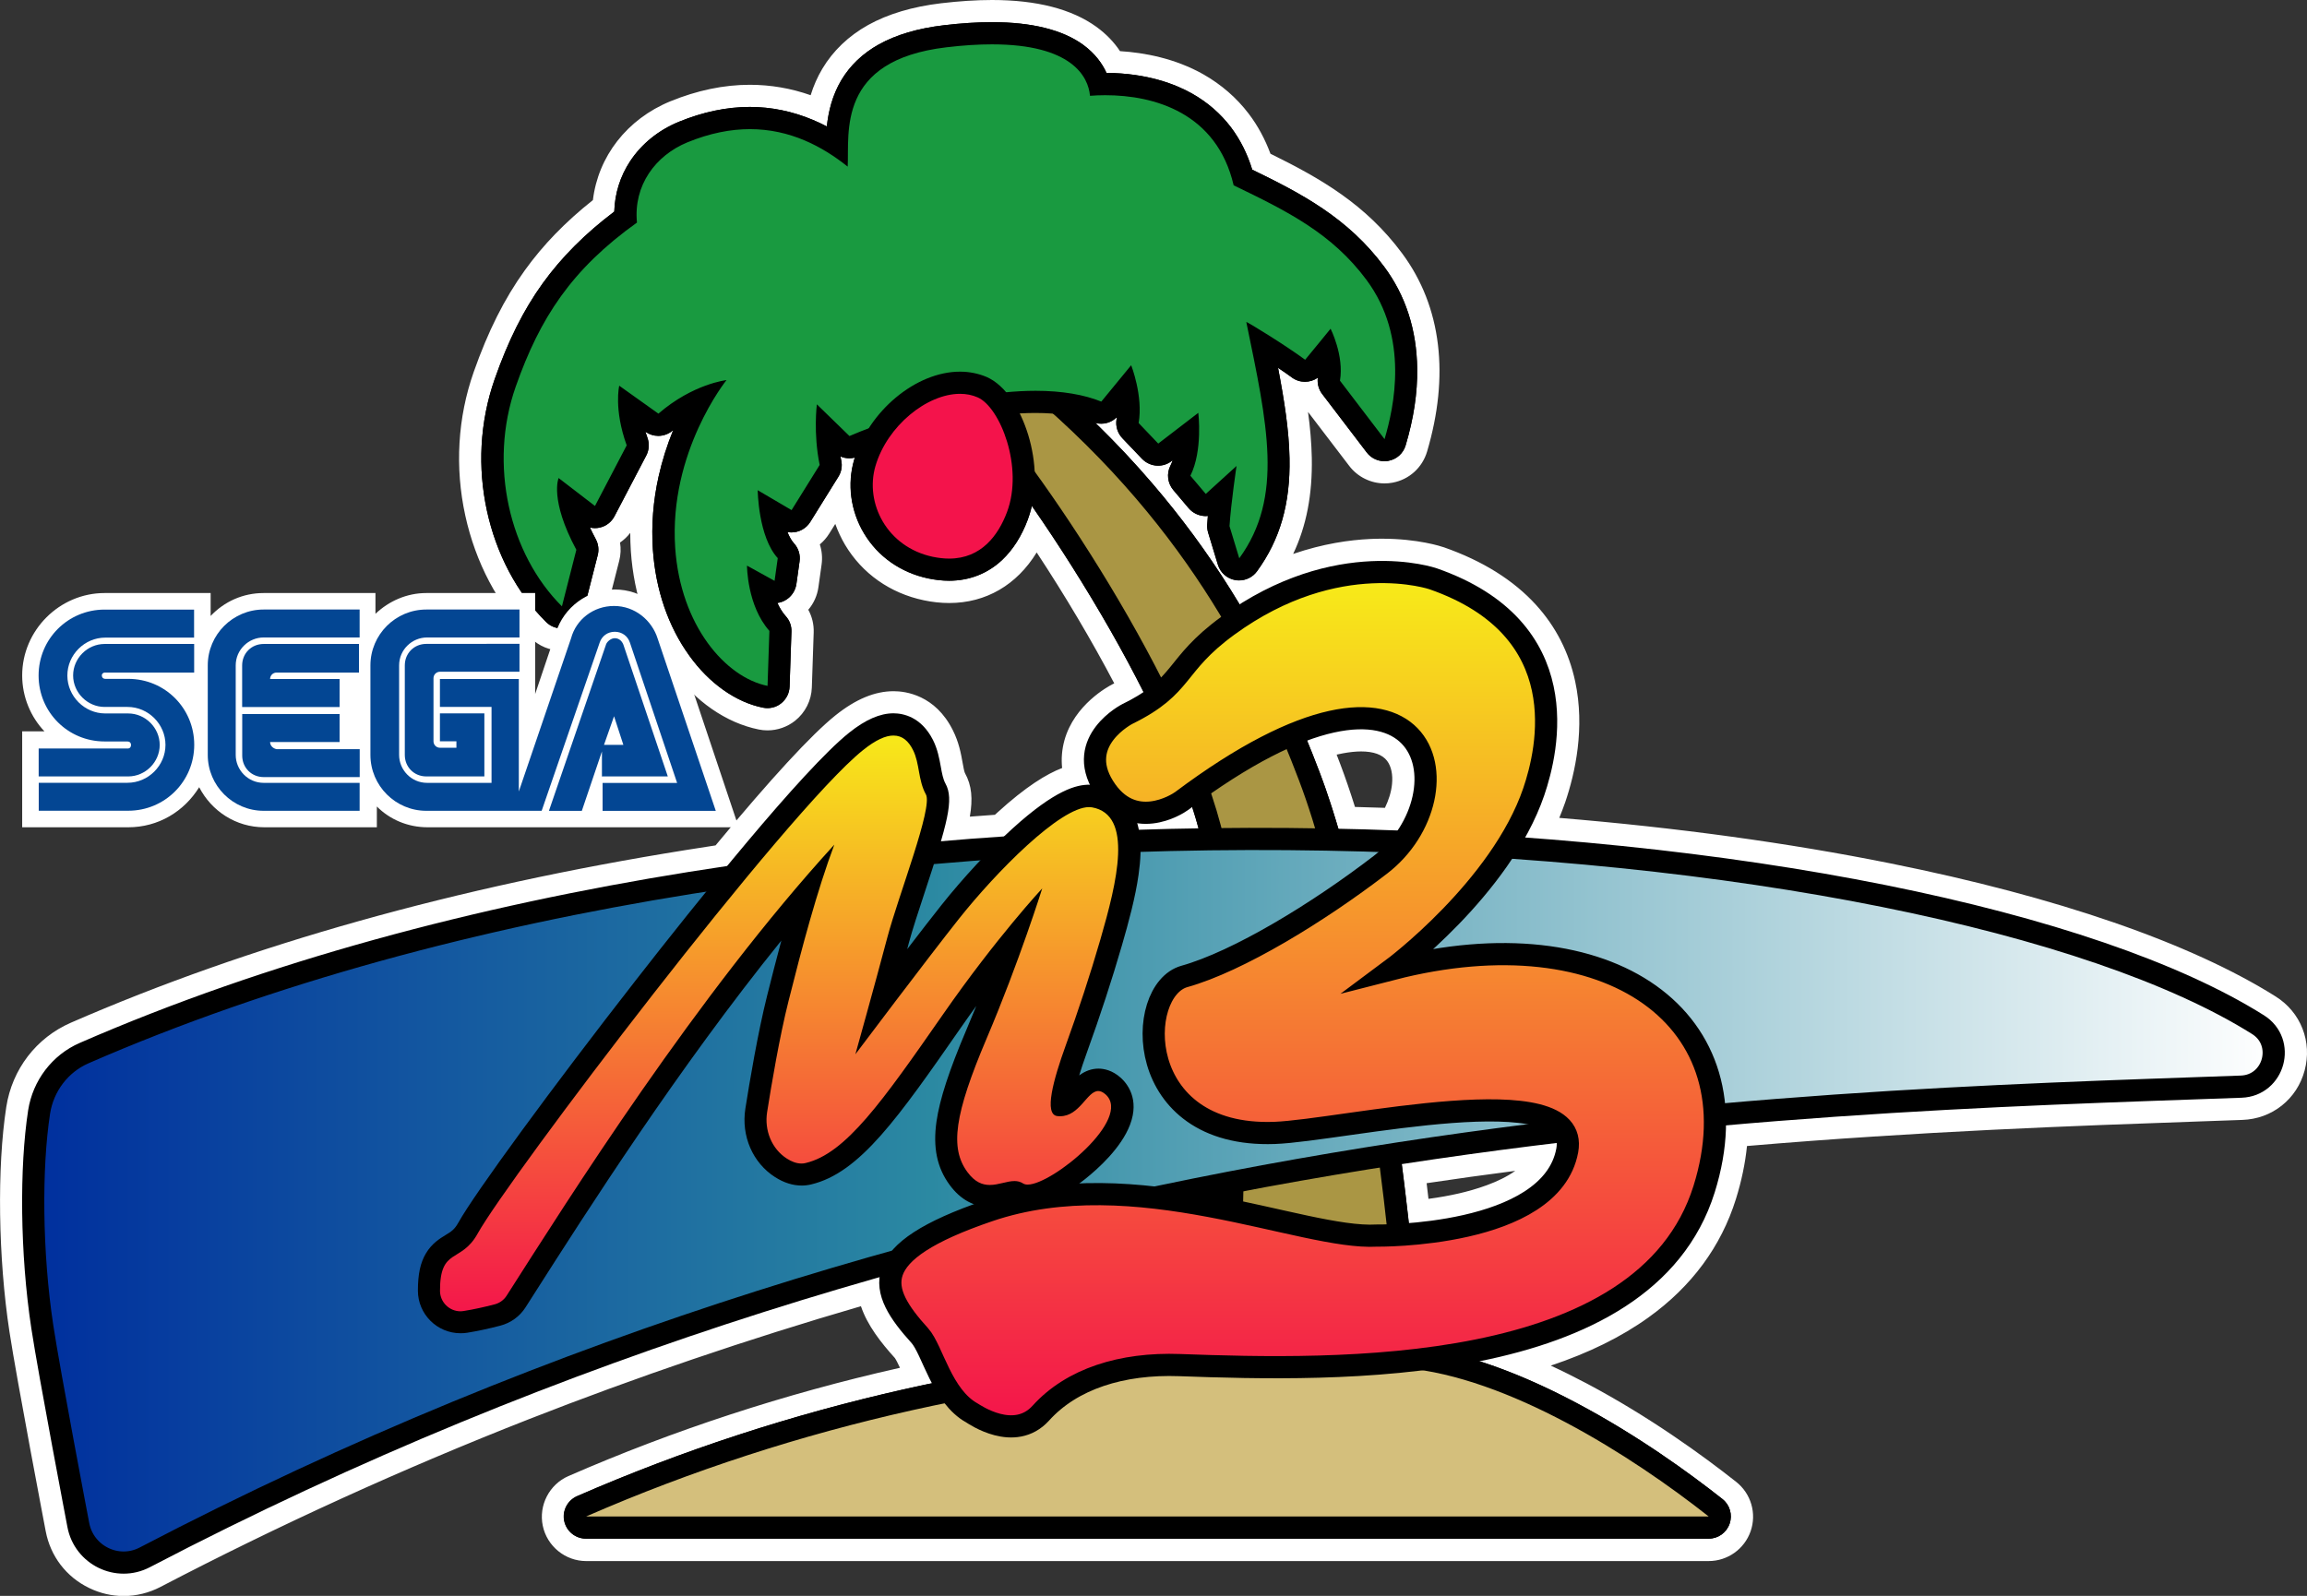 <?xml version="1.0" encoding="utf-8"?>
<!-- Generator: Adobe Illustrator 25.4.1, SVG Export Plug-In . SVG Version: 6.00 Build 0)  -->
<svg version="1.1" id="Layer_1" xmlns="http://www.w3.org/2000/svg" xmlns:xlink="http://www.w3.org/1999/xlink" x="0px" y="0px"
	 viewBox="0 0 3120.2 2159" style="enable-background:new 0 0 3120.2 2159;" xml:space="preserve">
<rect x="0" y="0" width="3120.2" height="2159" fill="#333333" stroke="none"/>
<style type="text/css">
	.st0{fill:#FFFFFF;}
	.st1{fill:#AA9644;}
	.st2{fill:#199A40;}
	.st3{fill:#F4134B;}
	.st4{fill:#D4BF7C;}
	.st5{fill:url(#SVGID_1_);stroke:#000000;stroke-width:30.002;stroke-miterlimit:10;}
	
		.st6{fill:url(#SVGID_00000160150802845671527990000006131717966464459177_);stroke:#000000;stroke-width:30.002;stroke-miterlimit:10;}
	.st7{fill:url(#SVGID_00000088130597874071476410000003721132963089233068_);}
	.st8{fill:#034693;}
	
		.st9{fill:url(#SVGID_00000139292553034373891850000012830699671947508396_);stroke:#000000;stroke-width:30.002;stroke-miterlimit:10;}
	
		.st10{fill:url(#SVGID_00000060005583304662717750000018175285496325240221_);stroke:#000000;stroke-width:30.002;stroke-miterlimit:10;}
	.st11{fill:url(#SVGID_00000124130873202966698720000002096580216361952179_);}
	
		.st12{fill:url(#SVGID_00000138570912052085006850000014556611758841047208_);stroke:#000000;stroke-width:31.537;stroke-miterlimit:10;}
	
		.st13{fill:url(#SVGID_00000083078184720390035820000006818665224589406911_);stroke:#000000;stroke-width:31.537;stroke-miterlimit:10;}
	.st14{fill:url(#SVGID_00000105391780911025698240000006988878425406477207_);}
	
		.st15{fill:url(#SVGID_00000102523106948079919220000005924181787336084890_);stroke:#000000;stroke-width:31.537;stroke-miterlimit:10;}
	
		.st16{fill:url(#SVGID_00000116957930284407876040000002179863454758668698_);stroke:#000000;stroke-width:31.537;stroke-miterlimit:10;}
	.st17{fill:url(#SVGID_00000045620108597600594710000000098727769522968733_);}
	.st18{fill:#FFFFFF;stroke:#000000;stroke-width:30.002;stroke-miterlimit:10;}
	.st19{fill:#FFFFFF;stroke:#000000;stroke-width:31.537;stroke-miterlimit:10;}
	
		.st20{fill:url(#SVGID_00000075127228426954317790000015013788709410818448_);stroke:#000000;stroke-width:18.814;stroke-miterlimit:10;}
	
		.st21{fill:url(#SVGID_00000149346208277473493850000008062641490271374271_);stroke:#000000;stroke-width:18.814;stroke-miterlimit:10;}
	.st22{fill:url(#SVGID_00000158710007365595421220000016531240807894515125_);}
	.st23{fill:#FFFFFF;stroke:#000000;stroke-width:18.814;stroke-miterlimit:10;}
	
		.st24{fill:url(#SVGID_00000112592876230711973630000011909413721073417368_);stroke:#000000;stroke-width:18.814;stroke-miterlimit:10;}
	
		.st25{fill:url(#SVGID_00000045593282735298955980000011783388637575676085_);stroke:#000000;stroke-width:18.814;stroke-miterlimit:10;}
	.st26{fill:url(#SVGID_00000165213075917947389640000007882285334459404471_);}
</style>
<g>
	<g>
		<g>
			<path class="st0" d="M167.2,2144c-14,0-27.5-3.1-40.3-9.4c-26.6-12.9-45-37.1-50.5-66.2c-0.4-2-39.1-205.2-48.8-269.1
				c-15-98.7-16.7-219.2-4.3-299.7c7.1-45.8,36.4-84.2,78.5-102.5c240.5-104.8,519.1-183.1,828.1-232.5c15.1-2.4,30.5-4.8,45.8-7.1
				c76.4-92.5,131.4-152.4,163.5-178c24.8-19.9,47.5-29.5,69.4-29.5c13.4,0,46.6,4.3,66.7,44.5c7.2,14.3,9.7,28.5,11.8,39.9
				c1.4,7.5,2.7,14.6,4.7,18.3c9.7,17.4,8.6,37.9,0.9,68.4c19.7-1.6,39.5-3.1,59.1-4.4c2.4-2.3,4.8-4.5,7.1-6.5
				c45.2-41.1,74.2-56,94.6-61.1c-3.7-14.6-3.6-29.3,0.4-43.6c11.7-42.2,52.5-64.1,57.2-66.4l0.3-0.1c5.7-2.8,10.9-5.6,15.6-8.3
				c-35.5-68.9-79.7-143.1-126.6-212.8c-10.7,24.7-25.3,44.3-43.5,58.4c-20.9,16.2-45.5,24.4-73.2,24.4c-10.1,0-20.6-1.1-31.3-3.4
				c-41.4-8.8-75.7-33-96.7-68.1c-11-18.4-17.6-38.7-19.6-59.4l-27.5,44.1c-4.7,7.5-11.3,13.4-19,17c5.8,9,8.2,19.8,6.7,30.6
				l-4.3,30.7c-1.8,12.4-8.6,23.5-18.7,30.5c0.3,0.3,0.5,0.6,0.8,0.9c7.7,8.7,11.7,19.8,11.3,31.4l-2.5,74.4
				c-0.4,13.2-6.7,25.5-17,33.8c-7.9,6.3-17.8,9.7-27.9,9.7c-3,0-5.9-0.3-8.8-0.9c-40.5-8.1-79.1-35.1-108.7-76
				c-30.3-41.9-48.4-94.4-52.3-151.8c-2.2-32.2,0.1-64.7,6.7-97.1l-30.4,58.1c-5.1,9.7-13.5,17.2-23.6,21.1c3.8,9,4.5,18.9,2.1,28.4
				l-19.5,76.5c-4,15.6-16.1,28-31.6,32.3c-3.9,1.1-7.9,1.6-12,1.6c-12,0-23.2-4.7-31.7-13.1c-20.8-20.7-38.7-45-53.1-72.3
				c-14-26.6-24.5-55.3-31-85.5c-13.7-62.7-9.9-127.1,10.9-186.2c18.9-53.9,40.3-96.4,67.1-133.7c25.1-34.9,56-66.3,94.2-95.9
				c4.4-56.3,40.7-104.7,96.1-127.5c34.4-14.1,68.6-21.3,101.9-21.3c31.1,0,61.8,6.3,91.1,18.6c0.5,0.2,1,0.4,1.5,0.6
				c3.8-18,9.9-33.9,18.4-48.2c13.2-22.1,32.1-40.2,56.2-53.7c25.1-14,56.5-23.4,93.4-27.7c24-2.8,46.6-4.3,67-4.3
				c57.2,0,101.7,11.3,132.4,33.7c13.6,9.9,24.3,21.7,32,35.3c31.8,1.1,74.8,7.6,114.1,29.8c22.5,12.7,41.6,29.3,56.8,49.3
				c12.4,16.4,22.3,35.1,29.3,55.8c68.7,33.5,129.6,67.5,178.2,132.9c50,67.4,60.9,155.6,31.4,255c-4.8,16.3-18.3,28.4-35,31.5
				c-2.7,0.5-5.4,0.7-8.1,0.7c-13.9,0-27.3-6.6-35.8-17.7l-60.4-79.1c-2.6-3.4-4.6-7.1-6.2-10.9c-1.7,0.2-3.4,0.3-5.2,0.3
				c-5.4,0-10.6-0.9-15.5-2.7c5,29.4,9,60.9,9.6,91c1.2,64.1-13.3,115.1-45.6,160.2c55.7-26.3,105.3-34.2,139.9-35.9
				c5.1-0.2,10.3-0.4,15.4-0.4c47.3,0,77.6,10.3,78.9,10.7c50,17.4,89.9,42.3,118.6,73.9c24.9,27.4,41.5,59.9,49.3,96.5
				c12.8,59.5-0.1,117.5-13.1,155.7c-4.4,12.8-9.8,25.9-16.2,39.1c166.8,13,323.8,34.2,467.1,63c224.2,45,402.7,106.6,516.3,178.1
				c28.6,18,41.4,50.8,32.6,83.4c-8.8,32.7-36.4,54.6-70.2,55.9c-16.3,0.6-32.9,1.2-49.8,1.8l-3.8,0.1
				c-174.6,6.1-391.2,13.7-629.8,34.5c-1.6,26.3-6.8,53.5-15.4,81.1c-34.6,110.5-128.6,186.8-279.7,227.1
				c27.6,11.1,56.1,24.5,85.4,40c83.6,44.3,154.8,96,199.8,131.6c15,11.9,20.9,32,14.6,50.1c-6.3,18.1-23.4,30.2-42.5,30.2H792.7
				c-21.2,0-39.7-15.1-44.1-35.8c-4.3-20.7,6.6-42,26-50.4c141.8-61.9,291.2-110.8,444-145.2c6.3-1.4,12.8-2.9,19.8-4.4
				c-1.4-3.1-2.8-6-4.1-8.9c-4.1-9-9.8-21.4-12.8-24.8c-21.8-24-42-50-46.7-79c-336.7,97-661.3,226.6-965.2,385.3
				C196.5,2140.4,181.8,2144,167.2,2144C167.2,2144,167.2,2144,167.2,2144z M1912.8,1588c2.1,16.6,4.1,33.5,6,50.5
				c20.4-2.2,39.7-5.3,57.4-9.3c42.5-9.7,93.7-28.7,109.7-64.9C2027.7,1571.4,1969.6,1579.4,1912.8,1588z M1821.5,1106.4
				c20.2,0.5,40.5,1.1,60.5,1.8c18.9-32.1,21.6-67.4,6-87.9c-9.4-12.4-25.3-18.6-47.2-18.6c-8.3,0-17.4,0.9-27.1,2.7
				c-8.2,1.5-16.9,3.7-26,6.6c3.6,9.1,7.3,18.5,11,28.4C1806.5,1059.6,1814.1,1082.1,1821.5,1106.4z"/>
			<path class="st0" d="M1341.7,30c53.9,0,95.5,10.4,123.5,30.8c16.3,11.9,25.9,25.6,31.5,38c31,0.2,75.7,5.3,116,28.1
				c20.7,11.7,38.3,26.9,52.2,45.3c12.6,16.6,22.3,35.9,28.9,57.5c66.7,32.4,129.4,65,178.4,131.2c47.1,63.5,57.2,147.1,29.1,241.8
				c-3.2,10.8-12.2,18.9-23.3,21c-1.8,0.3-3.6,0.5-5.4,0.5c-9.3,0-18.1-4.3-23.9-11.8l-60.3-79.1c-4.8-6.3-6.9-14.2-5.9-22
				c-5.1,3.6-11.2,5.5-17.4,5.5c-6.2,0-12.5-1.9-17.8-5.9c-5.3-3.9-11.7-8.4-18.6-13c8.5,44.3,14.8,84.6,15.5,122.4
				c1.1,61.4-12.8,110-43.9,152.8c-5.7,7.8-14.8,12.4-24.3,12.4c-1.7,0-3.3-0.1-5-0.4c-11.2-1.9-20.4-10-23.7-20.9l-13.2-43.5
				c-1-3.4-1.5-7-1.2-10.6c0.2-3.7,0.5-7.7,0.9-11.8c-1,0.1-2.1,0.2-3.1,0.2c-0.7,0-1.3,0-2-0.1c-8.1-0.5-15.7-4.3-20.9-10.6
				l-20.8-24.6c-7.8-9.2-9.3-22.1-3.9-32.8c1.2-2.3,2.2-4.8,3.1-7.4l-1.5,1.1c-5.4,4.2-11.9,6.2-18.3,6.2c-7.9,0-15.9-3.1-21.7-9.3
				l-26.5-27.8c-6.6-6.9-9.5-16.4-7.9-25.8c0.2-0.9,0.3-1.8,0.4-2.8c-5.7,5.8-13.4,8.9-21.3,8.9c-2.6,0-5.2-0.3-7.7-1
				c27.1,26.4,52.8,53.8,76.9,81.8c38.8,45.2,74.4,93.5,105.8,143.6c4.2,6.7,8.2,13.3,12.2,19.9c70.1-44.2,134.3-56.3,177.7-58.3
				c5.1-0.2,10-0.3,14.7-0.3c44.6,0,72.7,9.5,74,9.9c47.6,16.6,85.4,40.1,112.4,69.8c23.1,25.4,38.5,55.6,45.8,89.6
				c12,56.2-0.2,111.3-12.6,147.7c-6.7,19.7-15.6,38.8-25.8,57.2c173.2,12.7,338.6,34.4,487.9,64.4
				c222.4,44.7,399.2,105.6,511.3,176c22.9,14.4,33.2,40.7,26.1,66.8c-7.1,26.2-29.1,43.8-56.3,44.8c-17.5,0.6-35.4,1.3-53.6,1.9
				c-182,6.4-399.6,14-643.8,35.7c-0.4,28.8-5.5,59.1-15.3,90.4c-36.4,116.4-143.3,193.3-317.5,228.4c-0.2,0-0.5,0.1-0.7,0.1
				c41.1,13.1,84.9,31.9,131.2,56.4c82.6,43.7,153,94.9,197.6,130.1c10,7.9,13.9,21.3,9.7,33.4c-4.2,12.1-15.6,20.2-28.3,20.2H792.7
				c-14.2,0-26.5-10-29.4-23.9c-2.9-13.9,4.3-27.9,17.4-33.6c140.9-61.5,289.4-110.1,441.3-144.4c12.8-2.9,25.6-5.6,38.5-8.3
				c-4.6-8.8-8.6-17.6-12.4-25.8c-5.5-12.1-10.7-23.6-15.3-28.6c-24.9-27.4-47.1-57-43.4-88.6c-316.9,90.1-649.3,215.7-986.5,391.8
				c-11.2,5.9-23.4,8.8-35.6,8.8c-11.5,0-23-2.6-33.7-7.8c-22.3-10.8-37.7-31-42.3-55.4c-0.4-2-39.1-205.3-48.8-268.6
				c-14.8-97.4-16.5-216-4.3-295.2c6.3-40.7,32.4-74.8,69.7-91c239.3-104.3,516.7-182.2,824.4-231.5c17.1-2.7,34.2-5.4,51.3-7.9
				c63.4-76.9,128-150.7,165-180.3c22.1-17.7,41.7-26.2,60-26.2c13.1,0,37.5,4.7,53.3,36.2c6.2,12.4,8.5,24.9,10.5,35.9
				c1.7,9.2,3.1,17.1,6.3,22.9c8.1,14.6,7,32.8-6.1,77.8c28.4-2.4,57-4.6,85.6-6.6c3.6-3.5,7.2-6.8,10.8-10
				c58.7-53.4,87.4-59.6,104-59.6c0,0,0,0,0,0c0.4,0,0.7,0,1.1,0c-8.5-17.6-10.4-35.2-5.7-52.2c10.2-36.6,47.9-56.3,49.5-57.1
				l0.2-0.1c11.5-5.7,20.8-11,28.6-16.2c-44.6-88.5-100-178.4-150.9-251.7c-1.5,6.5-3.3,12.8-5.6,18.8
				c-19.9,53.2-57.7,82.4-106.4,82.4c-9,0-18.5-1-28.2-3.1c-37.2-7.9-68.1-29.6-86.9-61.1c-18.1-30.3-22.9-66.7-13.2-99.6
				c0.3-0.9,0.6-1.9,0.9-2.8c-2.4,0.6-4.9,0.9-7.4,0.9c-4.1,0-8.2-0.9-12-2.5c0.3,1.8,0.7,3.7,1.1,5.6c1.6,7.5,0.1,15.4-3.9,21.9
				l-38,61.1c-5.7,9.1-15.5,14.2-25.5,14.2c-1.8,0-3.6-0.2-5.4-0.5c2.4,6.1,5.4,11.5,8.9,15.3c6,6.6,8.8,15.6,7.5,24.4l-4.3,30.7
				c-1.4,9.8-7.5,18.2-16.3,22.6c-3,1.5-6.2,2.4-9.4,2.9c3,6.6,6.8,12.8,11.4,18c5.1,5.8,7.8,13.3,7.6,20.9l-2.5,74.4
				c-0.3,8.8-4.5,17-11.4,22.5c-5.3,4.2-11.9,6.5-18.6,6.5c-2,0-3.9-0.2-5.9-0.6c-36.8-7.4-72.1-32.2-99.5-70
				c-28.6-39.6-45.7-89.4-49.5-144c-4.3-63.1,10-118.8,27.3-161.4c-0.2,0.1-0.3,0.3-0.5,0.4c-5.6,4.9-12.6,7.3-19.6,7.3
				c-6.1,0-12.2-1.8-17.4-5.6c0.8,2.7,1.8,5.5,2.8,8.3c2.8,7.9,2.2,16.6-1.7,24l-42.9,82c-4.1,7.9-11.5,13.5-20.1,15.4
				c-2.1,0.5-4.3,0.7-6.4,0.7c-2.3,0-4.5-0.3-6.7-0.8c2.3,4.9,4.9,10.2,7.9,15.8c3.6,6.6,4.5,14.3,2.6,21.6l-19.5,76.5
				c-2.7,10.4-10.7,18.6-21.1,21.5c-2.6,0.7-5.3,1.1-8,1.1c-7.8,0-15.5-3.1-21.2-8.7c-19.7-19.6-36.7-42.7-50.4-68.7
				c-13.4-25.4-23.3-52.9-29.6-81.7c-13.1-60-9.5-121.6,10.4-178c18.5-52.5,39.2-93.8,65.1-129.9c25.3-35.2,57-67,96.7-97
				c1.6-53.2,34.4-99.6,87.2-121.4c32.5-13.4,64.9-20.2,96.2-20.2c29.1,0,57.8,5.9,85.3,17.5c6.4,2.7,12.7,5.7,18.9,8.9
				c2.2-20,7.3-42,19.6-62.7c11.8-19.9,28.9-36.1,50.7-48.3c23.3-13.1,52.9-21.8,87.8-25.9C1299.9,31.4,1321.9,30,1341.7,30
				 M1890,1123.5c25.5-37.8,31.4-84,9.9-112.3c-12.3-16.3-32.5-24.6-59.1-24.6c-9.2,0-19.2,1-29.9,3c-13.4,2.5-27.8,6.6-43,12.3
				c6.2,15.1,11.7,29.4,16.8,42.8c8.7,22.9,17.2,48.5,25.5,76.5C1837,1121.8,1863.6,1122.5,1890,1123.5 M1549.4,1114.6
				c-3.8,0-7.6-0.3-11.5-0.9c0.8,2.8,1.5,5.7,2.1,8.8c27-0.8,54-1.5,81.1-1.9c-2.6-9.5-5.4-19.1-8.6-29c-1.7,1.3-3.5,2.6-5.2,3.9
				C1607,1095.7,1581.3,1114.6,1549.4,1114.6 M1905.6,1654.8c21-1.7,47.3-4.9,74-11c51.7-11.8,115.4-37,125.2-90
				c0.5-2.7,0.6-5,0.5-7.1c-68.1,8.2-137.9,17.7-209.2,28.7C1899.6,1603,1902.7,1629.6,1905.6,1654.8 M1651.6,1619.5
				c0-0.5,0-1,0-1.5c-1.3,0.3-2.6,0.5-3.9,0.8C1649.1,1619,1650.3,1619.2,1651.6,1619.5 M1341.7,0L1341.7,0
				c-21.1,0-44.2,1.5-68.8,4.4c-38.9,4.6-72.1,14.6-98.9,29.5c-26.4,14.8-47.2,34.7-61.8,59.1c-6.6,11.1-11.8,22.9-15.8,35.8
				c-26.7-9.4-54.3-14.1-82.3-14.1c-35.2,0-71.4,7.6-107.6,22.4C848,161.2,809,211.6,801.9,270.7c-37.1,29.4-67.3,60.5-92.1,95
				c-27.7,38.5-49.6,82.2-69.1,137.5C619,564.9,615,632.1,629.3,697.5c6.9,31.5,17.8,61.6,32.4,89.3c15.1,28.7,33.9,54.2,55.8,76
				c11.3,11.3,26.4,17.5,42.3,17.5c5.4,0,10.8-0.7,16-2.2c20.7-5.7,36.9-22.2,42.2-43l19.5-76.5c2.1-8.1,2.4-16.5,1.1-24.6
				c5.2-3.6,9.9-8,13.8-13.1c0,8.2,0.3,16.3,0.8,24.5c4.1,60.2,23.1,115.4,55.1,159.6c31.8,43.9,73.7,73,117.9,81.9
				c3.9,0.8,7.8,1.2,11.8,1.2c13.5,0,26.7-4.6,37.3-13c13.8-11,22.1-27.4,22.7-45l2.5-74.4c0.4-10.9-2.2-21.5-7.3-30.8
				c7.3-8.5,12.1-19.1,13.7-30.5l4.3-30.7c1.3-9.3,0.4-18.6-2.4-27.2c4.9-4.1,9.2-9,12.7-14.6l8.2-13.1c3.5,9.7,7.9,19.2,13.2,28.2
				c23.1,38.8,60.9,65.5,106.5,75.1c11.7,2.5,23.3,3.7,34.4,3.7c49.7,0,91.4-24.5,118.3-68.4c38.5,58.5,74.6,119.4,104.9,177.1
				c-0.7,0.3-1.4,0.7-2,1c-0.1,0-0.1,0.1-0.2,0.1l-0.2,0.1c-0.1,0-0.1,0.1-0.2,0.1c-5.2,2.7-51.4,27.3-64.8,75.8
				c-3.4,12.4-4.4,24.9-3.1,37.4c-21.3,8.2-49.2,25.3-87.6,60.3c-1.1,1-2.2,2-3.3,3c-11.3,0.8-22.6,1.6-33.9,2.5
				c4.1-23.9,2.8-42-6.7-59.1c-1-2.1-2.2-8.8-3.1-13.8c-2.2-12.4-5-27.7-13.2-44c-23.8-47.7-64-52.8-80.1-52.8
				c-25.4,0-51.2,10.7-78.8,32.8c-32.3,25.9-86.8,85-162,175.8c-13.5,2-27,4.1-40.3,6.3c-310.2,49.7-590,128.2-831.7,233.6
				c-46.8,20.4-79.4,63-87.3,113.9c-12.7,81.9-11,204.2,4.3,304.3c9.7,63.8,48.6,267.6,49,269.7c6.4,33.8,27.7,61.8,58.7,76.8
				c14.8,7.2,30.6,10.9,46.8,10.9c17,0,34.1-4.2,49.5-12.2c160.7-83.9,328.2-160.2,497.9-226.8c145.7-57.1,296.8-108.6,449.7-153.1
				c8.8,26.2,27.4,49.6,45.9,70.1c1.5,2.1,4.3,7.6,6.9,13.2c-0.6,0.1-1.1,0.3-1.7,0.4c-153.7,34.7-304,83.8-446.7,146.1
				c-25.9,11.3-40.5,39.6-34.7,67.3c5.8,27.7,30.5,47.7,58.7,47.7H2311c25.5,0,48.3-16.2,56.7-40.3c8.4-24.1,0.6-50.9-19.5-66.8
				c-45.5-36-117.6-88.3-202.1-133.1c-16.5-8.7-32.7-16.8-48.7-24.2c51.4-17.1,95.6-38.9,132.2-65.2
				c58.3-41.9,98.1-95.8,118.2-160.1c7.6-24.3,12.6-48.3,15-71.8c233.3-19.9,445.1-27.4,616.4-33.4l3-0.1c17.2-0.6,34-1.2,50.6-1.8
				c19.8-0.7,38.2-7.4,53.3-19.4c15.1-12,25.8-28.4,30.9-47.5c5.1-19.1,4.1-38.6-2.9-56.6c-7-17.9-19.6-33-36.3-43.5
				c-115.1-72.4-295.4-134.7-521.3-180.1c-137.7-27.7-288.1-48.3-447.6-61.5c2.9-7.1,5.6-14.1,8-21c13.6-40,27-100.8,13.5-163.7
				c-8.4-39.2-26.2-74.1-52.9-103.4c-30.4-33.5-72.4-59.7-124.7-78c0,0-0.1,0-0.1,0c-3.4-1.2-34.9-11.6-83.8-11.6
				c-5.3,0-10.7,0.1-16.1,0.4c-27.1,1.3-63,6.2-103.8,20.2c18-38,26.1-80.3,25.2-129.9c-0.4-20.5-2.3-41.6-5.1-62.2l55.8,73.1
				c11.3,14.8,29.1,23.6,47.7,23.6c3.6,0,7.3-0.3,10.8-1c22.3-4.1,40.2-20.2,46.7-42c15.1-51.1,20.1-99.7,14.7-144.7
				c-5.5-46.1-21.8-87.6-48.4-123.5c-49.2-66.3-109.8-101.2-178.1-134.8c-7.4-19.9-17.2-38.1-29.4-54.1
				c-16.4-21.6-37.1-39.5-61.3-53.3c-38.6-21.8-80.3-29.4-112.8-31.4c-8.2-12.4-18.9-23.4-31.8-32.8C1449.7,12.3,1402.2,0,1341.7,0
				L1341.7,0z M1807.8,1020.9c3-0.7,5.9-1.3,8.7-1.8c8.8-1.6,17-2.5,24.3-2.5c0,0,0,0,0,0c17,0,28.8,4.3,35.2,12.7
				c5.6,7.4,8,18.6,6.7,31.5c-1,10.4-4.4,21.4-9.6,32.1c-13.4-0.5-26.9-0.9-40.5-1.2c-6.5-20.7-13.1-40-19.8-57.7
				C1811.1,1029.6,1809.5,1025.2,1807.8,1020.9L1807.8,1020.9z M1929.5,1600.7c39.5-5.9,79.6-11.5,119.9-16.7
				c-22.4,16-54.4,25.5-76.5,30.6c-12.8,2.9-26.5,5.4-40.9,7.3C1931.1,1614.7,1930.3,1607.7,1929.5,1600.7L1929.5,1600.7z"/>
		</g>
		<g>
			<g>
				<g>
					<path d="M792.7,2066.7c-7.1,0-13.2-5-14.7-11.9c-1.5-7,2.2-14,8.7-16.8c140.1-61.2,287.6-109.4,438.6-143.5
						c142.7-32.2,288.2-51.6,432.7-57.8c6.4-108.5,25.8-506-16.7-697.3c-21.7-97.6-80.3-213.2-125.7-292.9
						c-39.8-70-86.6-142.5-131-203.6c0.5,18.4-1.8,37.4-8.5,55.2c-7.6,20.3-18,36.7-30.8,48.7c-16.9,15.9-37.6,24-61.6,24
						c-8,0-16.4-0.9-25.1-2.8c-33.1-7-60.5-26.3-77.1-54.2c-16-26.8-20.2-58.7-11.7-87.7c3.5-11.9,8.6-23.5,15.2-34.4
						c-12,4.5-22.4,8.6-30,12c-2,0.9-4,1.3-6.1,1.3c-3.8,0-7.6-1.5-10.5-4.2l-20-19.5c0.3,13,1.5,28.6,4.8,44.8
						c0.8,3.8,0.1,7.7-2,11l-38,61.1c-2.8,4.6-7.7,7.1-12.7,7.1c-2.6,0-5.2-0.7-7.6-2.1l-20.6-12.1c3,19,9.1,41.5,20.6,54.1
						c3,3.3,4.4,7.8,3.8,12.2l-4.3,30.7c-0.7,4.9-3.7,9.1-8.2,11.3c-2.1,1.1-4.4,1.6-6.7,1.6c-2.5,0-5-0.6-7.3-1.9l-11.8-6.5
						c3.3,16.1,9.9,36.1,23.2,51.1c2.6,2.9,3.9,6.6,3.8,10.5l-2.5,74.4c-0.1,4.4-2.2,8.5-5.7,11.3c-2.7,2.1-6,3.2-9.3,3.2
						c-1,0-2-0.1-2.9-0.3c-33.1-6.6-65.1-29.4-90.3-64.1c-27-37.3-43.1-84.4-46.6-136.2c-2.6-38.8,0.9-99.6,32.7-169.5
						c5.5-12.1,11.1-22.8,16.3-32c-13.9,6.3-30.4,15.8-46.9,30.2c-2.8,2.4-6.3,3.7-9.8,3.7c-3,0-6.1-0.9-8.7-2.8L851,550.1
						c0.9,12.2,3.6,28.3,10.4,47.4c1.4,3.9,1.1,8.3-0.8,12l-42.9,82c-2.1,3.9-5.7,6.7-10.1,7.7c-1.1,0.2-2.1,0.4-3.2,0.4
						c-3.3,0-6.5-1.1-9.1-3.1l-25.7-19.8c2.4,13.7,8.6,33.5,22.8,60c1.8,3.3,2.2,7.2,1.3,10.8L774.3,824c-1.3,5.2-5.4,9.3-10.5,10.8
						c-1.3,0.4-2.7,0.5-4,0.5c-3.9,0-7.7-1.5-10.6-4.4c-36.9-36.7-63.8-87.5-75.9-143c-12.5-57.3-9.1-116,9.9-169.8
						c18-51.1,38-91.2,63.1-126.1c26.1-36.2,57.8-67.6,99.5-98.2c-1.4-50.1,28.4-94.7,77.9-115c30.7-12.6,61.1-19.1,90.4-19.1
						c41.1,0,79.9,12,117.7,36.7c1.1-51.4,12.1-131.4,146.4-147.3c22.8-2.7,44.2-4.1,63.5-4.1c50.7,0,89.3,9.4,114.7,27.9
						c18,13.1,26.3,28.6,30,41c2.8-0.1,5.7-0.1,8.5-0.1c29.3,0,72.3,4.5,110.5,26.1c38.3,21.6,63.8,55.3,75.9,100.3
						c67.3,32.5,130.6,64.3,178.9,129.5c44.2,59.6,53.4,138.6,26.7,228.6c-1.6,5.4-6.1,9.5-11.7,10.5c-0.9,0.2-1.8,0.2-2.7,0.2
						c-4.6,0-9.1-2.1-11.9-5.9l-60.3-79.1c-2.5-3.3-3.6-7.5-2.9-11.6c2.2-13,0.1-26.8-2.9-38c-6.3,7.8-13.2,16.1-17.9,21.7
						c-3,3.5-7.2,5.4-11.5,5.4c-3.1,0-6.2-1-8.9-2.9c-13.2-9.7-33-22.7-49.2-33c11.8,57.7,21.3,108.5,22.2,154.7
						c1.1,58-12,103.6-41.1,143.6c-2.9,3.9-7.4,6.2-12.1,6.2c-0.8,0-1.7-0.1-2.5-0.2c-5.6-0.9-10.2-5-11.9-10.4l-13.2-43.5
						c-0.5-1.7-0.7-3.5-0.6-5.3c0.8-12.2,2.4-27.5,4.1-41.7l-11.2,10.2c-2.8,2.5-6.4,3.9-10.1,3.9c-0.3,0-0.7,0-1,0
						c-4.1-0.3-7.8-2.2-10.5-5.3l-20.8-24.6c-3.9-4.6-4.6-11-2-16.4c7.3-14.6,9.7-33.5,10.2-48.8l-31.1,23.9
						c-2.7,2.1-5.9,3.1-9.1,3.1c-4,0-7.9-1.6-10.9-4.6l-26.5-27.8c-3.3-3.4-4.7-8.2-3.9-12.9c2.6-14.9,0.8-31-1.9-44l-22.2,27.1
						c-2.9,3.5-7.2,5.5-11.6,5.5c-1.9,0-3.8-0.4-5.6-1.1c-14.8-6-32.8-10.1-53.1-12.1c197.9,176.9,285.7,361.8,340.2,504.9
						c87.5,229.7,128,670.2,137.4,786.5c63.4,6.9,136.3,32.1,216.9,74.8c81.6,43.2,151.2,93.8,195.3,128.6c5,4,7,10.7,4.9,16.7
						c-2.1,6-7.8,10.1-14.2,10.1H792.7z"/>
					<path d="M1341.7,60c107.7,0,130.3,43.6,132.5,69.6c6.6-0.5,13.5-0.8,20.7-0.8c66.3,0,150.8,23.9,173.6,121.9
						c73.2,35.3,133,65.1,179.7,128c58,78.2,37.2,172.2,24.4,215.4l-60.3-79.1c5.7-34.1-12.7-70.3-12.7-70.3s-23.3,28.7-34.4,42
						c-25.8-19.1-77.7-51.1-79.6-51.1c0,0,0,0,0,0c28.4,138.1,51.1,236.5-9.5,319.7l-13.2-43.5c1.9-30.3,9.5-81.4,9.5-81.4
						l-41.6,37.8l-20.8-24.6c17-34.1,10.7-85.1,10.7-85.1l-54.2,41.6l-26.5-27.8c6.3-36.6-10.1-78.2-10.1-78.2l-40.4,49.2
						c-23-9.3-52.9-14.6-88.8-14.6c-3.7,0-7.4,0.1-11.3,0.2c0.6,0.6,1.2,1.2,1.8,1.9c224.4,189.1,314.4,390.2,365.6,524.6
						c90.4,237.3,130.2,701.2,137.5,795.4h5.1c139.6,12.2,306.1,117.6,411.6,200.9H792.7c283.2-123.7,586-189.7,879.4-200.6
						c5.5-88.9,28.6-513.2-16.2-715c-39.1-175.9-200.3-430.9-300.2-555.9c13.7,32.1,19.9,76.1,6.3,112.5c-11.6,30.9-34.4,63-78.3,63
						c-6.8,0-14.1-0.8-22-2.4c-62.4-13.2-92.3-73-77.6-123c8.3-28.1,26.7-53.3,48.8-71.1c-32.9,10.6-65.8,22.6-84.1,30.7l-44.1-42.9
						c0,0-5,39.1,3.8,82l-38,61.1l-45.8-26.9c0,0,0.6,62.9,27.1,91.9l-4.3,30.7l-37.3-20.6c0,0,0,54.2,30.3,88.3l-2.5,74.4
						c-56.8-11.4-117.7-81.6-124.9-186.7c-8.8-129.9,69.4-227,69.4-227s-45.4,5-92.1,45.4l-53-37.8c0,0-7.6,31.5,10.1,80.7l-42.9,82
						l-49.2-37.8c0,0-12.6,29,24,97.1l-19.5,76.5c-71.1-70.8-99.6-191.6-62.5-297.2c32.8-93.3,75.7-158.9,164-222
						c-5-50.5,25.2-90.8,68.1-108.5c30.7-12.6,58.9-17.9,84.7-17.9c54.3,0,98,23.4,132.2,50.7C1148.8,180,1131.2,81.6,1280,64
						C1303.2,61.2,1323.6,60,1341.7,60 M1341.7,30C1341.7,30,1341.7,30,1341.7,30c-19.9,0-41.8,1.4-65.3,4.2
						c-34.9,4.1-64.5,12.9-87.8,25.9c-21.8,12.2-38.8,28.4-50.7,48.3c-12.3,20.7-17.5,42.7-19.6,62.7c-6.2-3.3-12.6-6.3-18.9-8.9
						c-27.5-11.6-56.2-17.5-85.3-17.5c-31.3,0-63.6,6.8-96.2,20.2c-27.4,11.3-50.1,29.7-65.6,53.1c-13.5,20.5-20.8,43.8-21.5,68.3
						c-39.6,29.9-71.3,61.7-96.7,96.9c-26,36.1-46.7,77.4-65.1,129.9c-10,28.5-15.9,58.6-17.6,89.4c-1.6,29.7,0.9,59.5,7.2,88.6
						c6.3,28.8,16.2,56.3,29.6,81.7c13.7,26,30.6,49.1,50.4,68.7c5.7,5.7,13.3,8.7,21.2,8.7c2.7,0,5.3-0.4,8-1.1
						c10.4-2.9,18.4-11.1,21.1-21.5l19.5-76.5c1.9-7.3,0.9-15-2.6-21.6c-3-5.6-5.6-10.9-7.9-15.8c2.2,0.5,4.5,0.8,6.7,0.8
						c2.1,0,4.3-0.2,6.4-0.7c8.7-1.9,16-7.5,20.1-15.4l42.9-82c3.9-7.4,4.5-16.1,1.7-24c-1-2.9-1.9-5.6-2.8-8.3
						c5.2,3.7,11.3,5.6,17.4,5.6c7,0,14-2.5,19.6-7.3c0.2-0.2,0.4-0.3,0.6-0.5c-8.4,20.6-15,41.6-19.7,62.6
						c-7.4,33.1-10,66.3-7.8,98.8c3.7,54.6,20.8,104.4,49.5,144c13.3,18.5,28.7,33.9,45.5,45.9c17.3,12.3,35.5,20.5,54,24.2
						c2,0.4,3.9,0.6,5.9,0.6c6.7,0,13.3-2.2,18.6-6.5c6.9-5.5,11.1-13.7,11.4-22.5l2.5-74.4c0.3-7.7-2.4-15.2-7.6-20.9
						c-4.7-5.2-8.4-11.5-11.4-18c3.2-0.4,6.4-1.4,9.4-2.9c8.8-4.4,14.9-12.9,16.3-22.6l4.3-30.7c1.3-8.9-1.5-17.8-7.5-24.4
						c-3.5-3.8-6.4-9.2-8.9-15.3c1.8,0.3,3.6,0.5,5.4,0.5c10,0,19.8-5,25.5-14.2l38-61.1c4.1-6.5,5.5-14.4,3.9-21.9
						c-0.4-1.9-0.7-3.7-1.1-5.6c3.8,1.7,7.9,2.5,12,2.5c2.5,0,4.9-0.3,7.4-0.9c-0.3,0.9-0.6,1.9-0.9,2.8c-9.7,33-4.9,69.3,13.2,99.6
						c18.8,31.5,49.7,53.2,86.9,61.1c9.7,2,19.1,3.1,28.2,3.1c27.5,0,52.3-9.7,71.8-28.1c14.5-13.7,26.2-32,34.6-54.4
						c2.3-6.1,4.1-12.3,5.6-18.8c36.8,53,74.2,112,106.8,169.4c64.3,113.1,107.2,212.9,124.1,288.7
						c40.5,182.2,24.1,555.4,17.1,679.7c-140.9,6.8-282.6,26.2-421.8,57.5c-151.9,34.3-300.3,82.8-441.3,144.4
						c-13,5.7-20.3,19.7-17.4,33.6c2.9,13.9,15.2,23.9,29.4,23.9H2311c12.8,0,24.1-8.1,28.3-20.2c4.2-12.1,0.3-25.5-9.7-33.4
						c-44.6-35.2-115-86.4-197.6-130.1c-77.1-40.9-147.6-66-209.9-74.9c-5.3-63.8-16.7-185.2-35.8-320.6
						c-28.3-201.3-62.5-355.3-101.6-457.8c-24.9-65.3-61.1-152.4-120.5-247.1c-31.4-50.1-67-98.4-105.8-143.6
						c-24-28-49.7-55.4-76.9-81.8c2.6,0.7,5.2,1,7.7,1c7.9,0,15.6-3.1,21.3-8.9c-0.1,0.9-0.3,1.9-0.4,2.8
						c-1.6,9.4,1.3,18.9,7.9,25.8l26.5,27.8c5.9,6.1,13.8,9.3,21.7,9.3c6.4,0,12.8-2,18.3-6.2l1.5-1.1c-0.9,2.6-1.9,5.1-3.1,7.4
						c-5.4,10.7-3.8,23.6,3.9,32.8l20.8,24.6c5.3,6.2,12.8,10,20.9,10.6c0.7,0,1.3,0.1,2,0.1c1,0,2.1-0.1,3.1-0.2
						c-0.4,4.1-0.7,8.1-0.9,11.8c-0.2,3.6,0.2,7.2,1.2,10.6l13.2,43.5c3.3,10.9,12.5,19,23.7,20.9c1.7,0.3,3.3,0.4,5,0.4
						c9.5,0,18.6-4.5,24.3-12.4c31.1-42.8,45.1-91.3,43.9-152.8c-0.7-37.8-7-78.1-15.5-122.4c6.9,4.6,13.3,9.1,18.6,13
						c5.4,4,11.6,5.9,17.8,5.9c6.1,0,12.2-1.9,17.4-5.5c-1,7.8,1.1,15.8,5.9,22.1l60.3,79.1c5.7,7.5,14.6,11.8,23.9,11.8
						c1.8,0,3.6-0.2,5.4-0.5c11.1-2,20.1-10.1,23.3-21c10.9-36.7,16-70.5,15.6-103.4c-0.6-52.7-15.6-99.2-44.7-138.3
						c-49.1-66.1-111.7-98.8-178.4-131.2c-6.6-21.5-16.3-40.8-28.9-57.5c-13.9-18.3-31.5-33.6-52.2-45.3
						c-22.4-12.7-60.7-27.7-116-28.1c-5.6-12.4-15.2-26-31.5-38C1437.2,40.4,1395.7,30,1341.7,30L1341.7,30L1341.7,30z"/>
				</g>
			</g>
			<g>
				<g id="path2658_4_">
					<path class="st1" d="M1786.6,1918.1c-1.5,0-3-0.2-4.4-0.7l-115.6-35.4c-6.7-2-11-8.4-10.6-15.4c0.1-1.3,8.8-127.9,11.2-280.3
						c2.3-140.2-0.4-331.6-26.1-446.9c-19.5-87.8-74.2-208.9-153.9-341c-52.7-87.4-130.4-200.8-185.1-257.1
						c-3.2-3.3-4.7-7.9-4.1-12.5c1.4-10.3,3.5-22.1,7.8-31.5c8.2-17.7,21.7-20.3,29.1-20.3c17,0,37.5,13.2,66.4,42.8
						C1620,704.2,1713.6,900,1770.8,1050c42.3,110.9,78.6,282.2,108.1,508.9c21.9,168.5,31.5,306.3,31.6,307.7
						c0.5,6.9-3.8,13.2-10.3,15.3l-108.9,35.4C1789.7,1917.9,1788.1,1918.1,1786.6,1918.1z"/>
					<path d="M1335,491.9c11.3,0,28.7,10.6,56.1,38.8c224.4,189.1,314.4,390.2,365.6,524.6c100.9,264.9,138.7,812.3,138.7,812.3
						l-108.9,35.4l-115.6-35.4c0,0,35.1-505.4-15.1-731.6c-45.4-204.3-255.5-515.3-342.9-605.3C1315.8,510,1320.2,491.9,1335,491.9
						 M1335,461.9c-18.6,0-34.1,10.6-42.7,29c-5.2,11.2-7.5,24.3-9.1,35.7c-1.3,9.2,1.8,18.4,8.2,25c21.2,21.8,50.1,57.5,81.3,100.6
						c34.3,47.2,69.5,100.4,101.7,153.8c36.9,61.1,68.4,119.8,93.7,174.5c28.6,61.7,48.2,116.2,58.4,162
						c20,90.2,28.9,243.6,25.7,443.6c-2.5,152.1-11.1,278.1-11.2,279.4c-1,13.9,7.8,26.7,21.1,30.8l115.6,35.4
						c2.9,0.9,5.8,1.3,8.8,1.3c3.1,0,6.3-0.5,9.3-1.5l108.9-35.4c13.1-4.3,21.6-16.9,20.6-30.6c-0.1-1.4-9.8-139.7-31.7-308.6
						c-12.9-99.4-27.5-189.8-43.3-268.8c-19.9-99.6-42-181.5-65.6-243.5c-24.9-65.3-61.1-152.4-120.5-247.1
						c-31.4-50.1-67-98.4-105.8-143.6c-43.9-51.2-93.3-100.1-146.9-145.3C1379.5,475.9,1356.5,461.9,1335,461.9L1335,461.9z"/>
				</g>
				<g id="path2660_4_">
					<path class="st2" d="M1037.8,943c-1,0-2-0.1-2.9-0.3c-33.1-6.6-65.1-29.4-90.3-64.1c-27-37.3-43.1-84.4-46.6-136.2
						c-4.8-70.2,15.1-130.9,32.7-169.5c5.5-12.1,11.1-22.8,16.3-32c-13.9,6.3-30.4,15.8-46.9,30.2c-2.8,2.4-6.3,3.7-9.8,3.7
						c-3,0-6.1-0.9-8.7-2.8L851,550.1c0.9,12.2,3.6,28.3,10.4,47.4c1.4,3.9,1.1,8.3-0.8,12l-42.9,82c-2.1,3.9-5.7,6.7-10.1,7.7
						c-1.1,0.2-2.1,0.4-3.2,0.4c-3.3,0-6.5-1.1-9.1-3.1l-25.7-19.7c2.4,13.7,8.6,33.5,22.8,60c1.8,3.3,2.2,7.2,1.3,10.8L774.3,824
						c-1.3,5.2-5.4,9.3-10.5,10.8c-1.3,0.4-2.7,0.5-4,0.5c-3.9,0-7.7-1.5-10.6-4.4c-36.9-36.7-63.8-87.5-75.9-143
						c-12.5-57.3-9.1-116,9.9-169.8c18-51.1,38-91.2,63.1-126.1c26.1-36.2,57.8-67.6,99.5-98.2c-1.4-50.1,28.4-94.7,77.9-115
						c30.7-12.6,61.1-19.1,90.4-19.1c41.1,0,79.9,12,117.7,36.7c1.1-51.4,12.1-131.4,146.4-147.3c22.8-2.7,44.2-4.1,63.5-4.1
						c50.7,0,89.3,9.4,114.7,27.9c18,13.1,26.3,28.6,30,41c2.8-0.1,5.7-0.1,8.5-0.1c29.3,0,72.3,4.5,110.5,26.1
						c38.3,21.6,63.8,55.3,75.9,100.3c67.3,32.5,130.6,64.3,178.9,129.5c44.2,59.6,53.4,138.6,26.7,228.6
						c-1.6,5.4-6.1,9.5-11.7,10.5c-0.9,0.2-1.8,0.2-2.7,0.2c-4.6,0-9.1-2.1-11.9-5.9l-60.3-79.1c-2.5-3.3-3.5-7.5-2.9-11.6
						c2.1-12.6,0.1-26.4-2.9-38c-6.3,7.8-13.2,16.1-17.9,21.7c-3,3.5-7.2,5.4-11.5,5.4c-3.1,0-6.2-1-8.9-2.9
						c-13.2-9.7-33-22.7-49.2-33c11.8,57.7,21.3,108.5,22.2,154.7c1.1,58-12,103.6-41.1,143.6c-2.9,3.9-7.4,6.2-12.1,6.2
						c-0.8,0-1.7-0.1-2.5-0.2c-5.6-0.9-10.2-5-11.9-10.4l-13.2-43.5c-0.5-1.7-0.7-3.5-0.6-5.3c0.8-12.2,2.4-27.5,4.1-41.7
						l-11.2,10.2c-2.8,2.5-6.4,3.9-10.1,3.9c-0.3,0-0.7,0-1,0c-4.1-0.3-7.8-2.2-10.5-5.3l-20.8-24.6c-3.9-4.6-4.7-11-2-16.4
						c7.3-14.6,9.7-33.5,10.2-48.8l-31.1,23.9c-2.7,2.1-5.9,3.1-9.1,3.1c-4,0-7.9-1.6-10.9-4.6l-26.5-27.8
						c-3.3-3.4-4.7-8.2-3.9-12.9c2.6-14.8,0.8-30.9-1.9-44l-22.2,27c-2.9,3.6-7.2,5.5-11.6,5.5c-1.9,0-3.8-0.4-5.6-1.1
						c-21.7-8.8-50.4-13.5-83.2-13.5c-27.1,0-57,3.1-88.7,9.3c-38.4,7.4-122.3,35.3-156.9,50.7c-2,0.9-4,1.3-6.1,1.3
						c-3.8,0-7.6-1.5-10.5-4.2l-20-19.5c0.3,13,1.5,28.6,4.8,44.8c0.8,3.8,0.1,7.7-2,11l-38,61.1c-2.8,4.6-7.7,7.1-12.7,7.1
						c-2.6,0-5.2-0.7-7.6-2.1l-20.6-12.1c3,19,9.1,41.5,20.6,54.1c3,3.3,4.4,7.8,3.8,12.2l-4.3,30.7c-0.7,4.9-3.7,9.1-8.2,11.3
						c-2.1,1.1-4.4,1.6-6.7,1.6c-2.5,0-5-0.6-7.3-1.9l-11.8-6.5c3.3,16.1,9.9,36.1,23.2,51.1c2.6,2.9,3.9,6.6,3.8,10.5l-2.5,74.4
						c-0.1,4.4-2.2,8.5-5.7,11.3C1044.5,941.9,1041.2,943,1037.8,943z"/>
					<path d="M1341.7,60c107.7,0,130.3,43.6,132.5,69.6c6.6-0.5,13.5-0.8,20.7-0.8c66.3,0,150.8,23.9,173.6,121.9
						c73.2,35.3,133,65.1,179.7,128c58,78.2,37.2,172.2,24.4,215.4l-60.3-79.1c5.7-34.1-12.7-70.3-12.7-70.3s-23.3,28.7-34.4,42
						c-25.8-19.1-77.7-51.1-79.6-51.1c0,0,0,0,0,0c28.4,138.1,51.1,236.5-9.5,319.7l-13.2-43.5c1.9-30.3,9.5-81.4,9.5-81.4
						l-41.6,37.8l-20.8-24.6c17-34.1,10.7-85.1,10.7-85.1l-54.2,41.6l-26.5-27.8c6.3-36.6-10.1-78.2-10.1-78.2l-40.4,49.2
						c-23-9.3-52.9-14.6-88.8-14.6c-27.2,0-57.9,3-91.6,9.5c-41.2,8-126.1,36.6-160.2,51.7l-44.1-42.9c0,0-5,39.1,3.8,82l-38,61.1
						l-45.8-26.9c0,0,0.6,62.9,27.1,91.9l-4.3,30.7l-37.3-20.6c0,0,0,54.2,30.3,88.3l-2.5,74.4c-56.8-11.4-117.7-81.6-124.9-186.7
						c-8.8-129.9,69.4-227,69.4-227s-45.4,5-92.1,45.4l-53-37.8c0,0-7.6,31.5,10.1,80.7l-42.9,82l-49.2-37.8c0,0-12.6,29,24,97.1
						l-19.5,76.5c-71.1-70.8-99.6-191.6-62.5-297.2c32.8-93.3,75.7-158.9,164-222c-5-50.5,25.2-90.8,68.1-108.5
						c30.7-12.6,58.9-17.9,84.7-17.9c54.3,0,98,23.4,132.2,50.7C1148.8,180,1131.2,81.6,1280,64C1303.2,61.2,1323.7,60,1341.7,60
						 M1341.7,30L1341.7,30C1341.7,30,1341.7,30,1341.7,30L1341.7,30c-19.9,0-41.9,1.4-65.3,4.2c-34.9,4.1-64.5,12.9-87.8,25.9
						c-21.8,12.2-38.8,28.4-50.7,48.3c-12.3,20.7-17.5,42.7-19.6,62.7c-6.2-3.3-12.6-6.3-18.9-8.9c-27.5-11.6-56.2-17.5-85.3-17.5
						c-31.3,0-63.6,6.8-96.2,20.2c-27.4,11.3-50.1,29.7-65.6,53.1c-13.5,20.5-20.8,43.8-21.5,68.3c-39.6,29.9-71.3,61.7-96.7,96.9
						c-26,36.1-46.7,77.4-65.1,129.9c-10,28.5-15.9,58.6-17.6,89.4c-1.6,29.7,0.9,59.5,7.2,88.6c6.3,28.8,16.2,56.3,29.6,81.7
						c13.7,26,30.6,49.1,50.4,68.7c5.7,5.7,13.3,8.7,21.2,8.7c2.7,0,5.3-0.4,8-1.1c10.4-2.9,18.4-11.1,21.1-21.5l19.5-76.5
						c1.9-7.3,0.9-15-2.6-21.6c-3-5.6-5.6-10.9-7.9-15.8c2.2,0.5,4.5,0.8,6.7,0.8c2.1,0,4.3-0.2,6.4-0.7c8.7-1.9,16-7.5,20.1-15.4
						l42.9-82c3.9-7.4,4.5-16.1,1.7-24c-1-2.9-1.9-5.6-2.8-8.3c5.2,3.7,11.3,5.6,17.4,5.6c7,0,14-2.5,19.6-7.3
						c0.2-0.2,0.4-0.3,0.6-0.5c-8.4,20.6-15,41.6-19.7,62.6c-7.4,33.1-10,66.3-7.8,98.8c3.7,54.6,20.8,104.4,49.5,144
						c13.3,18.5,28.7,33.9,45.5,45.9c17.3,12.3,35.5,20.5,54,24.2c2,0.4,3.9,0.6,5.9,0.6c6.7,0,13.3-2.2,18.6-6.5
						c6.9-5.5,11.1-13.7,11.4-22.5l2.5-74.4c0.3-7.7-2.4-15.2-7.6-20.9c-4.7-5.2-8.4-11.5-11.4-18c3.2-0.4,6.4-1.4,9.4-2.9
						c8.8-4.4,14.9-12.9,16.3-22.6l4.3-30.7c1.3-8.9-1.5-17.8-7.5-24.4c-3.5-3.8-6.4-9.2-8.9-15.3c1.8,0.3,3.6,0.5,5.4,0.5
						c10,0,19.8-5,25.5-14.2l38-61.1c4.1-6.5,5.5-14.4,3.9-21.9c-0.4-1.9-0.7-3.7-1.1-5.6c3.8,1.7,7.9,2.5,12,2.5
						c4.1,0,8.3-0.8,12.2-2.6c34-15.1,116.2-42.4,153.7-49.7c30.8-6,59.7-9,85.9-9c30.8,0,57.6,4.3,77.5,12.4
						c3.7,1.5,7.5,2.2,11.3,2.2c7.9,0,15.6-3.1,21.3-8.9c-0.1,0.9-0.3,1.9-0.4,2.8c-1.6,9.4,1.3,18.9,7.9,25.8l26.5,27.8
						c5.9,6.1,13.8,9.3,21.7,9.3c6.4,0,12.8-2,18.3-6.2l1.5-1.1c-0.9,2.6-1.9,5.1-3.1,7.4c-5.4,10.7-3.8,23.6,3.9,32.8l20.8,24.6
						c5.3,6.2,12.8,10,20.9,10.6c0.7,0,1.3,0.1,2,0.1c1,0,2.1-0.1,3.1-0.2c-0.4,4.1-0.7,8.1-0.9,11.8c-0.2,3.6,0.2,7.2,1.2,10.6
						l13.2,43.5c3.3,10.9,12.5,19,23.7,20.9c1.7,0.3,3.3,0.4,5,0.4c9.5,0,18.6-4.5,24.3-12.4c31.1-42.8,45.1-91.3,43.9-152.8
						c-0.7-37.8-7-78.1-15.5-122.4c6.9,4.6,13.3,9.1,18.6,13c5.4,4,11.6,5.9,17.8,5.9c6.1,0,12.2-1.9,17.4-5.5
						c-1,7.8,1.1,15.8,5.9,22l60.3,79.1c5.7,7.5,14.6,11.8,23.9,11.8c1.8,0,3.6-0.2,5.4-0.5c11.1-2,20.1-10.1,23.3-21
						c10.9-36.7,16-70.5,15.6-103.4c-0.6-52.7-15.6-99.2-44.7-138.3c-49.1-66.1-111.7-98.8-178.4-131.2
						c-6.6-21.5-16.3-40.8-28.9-57.5c-13.9-18.3-31.5-33.6-52.2-45.3c-22.4-12.7-60.7-27.7-116-28.1c-5.6-12.4-15.2-26-31.5-38
						C1437.2,40.4,1395.7,30,1341.7,30L1341.7,30z"/>
				</g>
				<g id="path2664_4_">
					<path class="st3" d="M1283.7,770.7c-8,0-16.4-0.9-25.1-2.8c-33.1-7-60.5-26.3-77.1-54.2c-16-26.8-20.2-58.7-11.7-87.7
						c8.4-28.6,26.6-55.8,51.1-76.3c24.6-20.6,52.1-31.9,77.5-31.9c10.7,0,20.7,2,29.9,6c19.2,8.4,37.6,34.9,48.1,69.2
						c11.1,36.5,11,74.8-0.3,104.9c-7.6,20.3-18,36.6-30.8,48.7C1328.3,762.7,1307.6,770.7,1283.7,770.7z"/>
					<path d="M1298.4,532.8c8.4,0,16.4,1.5,23.9,4.8c30.3,13.2,62.4,94.6,39.7,155.1c-11.6,30.9-34.4,63-78.3,63
						c-6.8,0-14.1-0.8-22-2.4c-62.4-13.2-92.3-73-77.6-123C1200.1,576.1,1253.7,532.8,1298.4,532.8 M1298.4,502.8
						C1298.4,502.8,1298.4,502.8,1298.4,502.8c-59.6,0-123.7,53.4-143,119c-9.7,33-4.9,69.3,13.2,99.6
						c18.8,31.5,49.7,53.2,86.9,61.1c9.7,2,19.1,3.1,28.2,3.1c27.5,0,52.3-9.7,71.8-28.1c14.5-13.7,26.2-32,34.6-54.4
						c6.7-17.9,9.9-37.7,9.5-59c-0.3-18.2-3.4-37.5-8.9-55.6c-5.3-17.3-12.6-33.3-21.3-46.4c-10.4-15.7-22.3-26.6-35.2-32.2
						C1323.2,505.3,1311.1,502.8,1298.4,502.8L1298.4,502.8z"/>
				</g>
			</g>
			<g id="path2662_4_">
				<path class="st4" d="M792.7,2066.7c-7.1,0-13.2-5-14.7-11.9c-1.5-7,2.2-14,8.7-16.8c141.6-61.8,290.7-110.4,443.3-144.6
					c148.8-33.3,300.5-52.6,450.9-57.6c0.2,0,0.3,0,0.5,0h218c0.4,0,0.9,0,1.3,0.1c65.1,5.7,140.5,31.1,224.3,75.5
					c81.6,43.2,151.2,93.8,195.3,128.6c5,4,7,10.7,4.9,16.7c-2.1,6-7.8,10.1-14.2,10.1H792.7z"/>
				<path d="M1899.4,1850.7c139.6,12.2,306.1,117.6,411.6,200.9H792.7c286.3-125,592.4-191.1,888.7-200.9H1899.4 M1899.4,1820.7
					h-218c-0.3,0-0.7,0-1,0c-151.3,5-304,24.5-453.7,58c-153.5,34.3-303.6,83.3-446,145.4c-13,5.7-20.3,19.7-17.4,33.6
					c2.9,13.9,15.2,23.9,29.4,23.9H2311c12.8,0,24.1-8.1,28.3-20.2c4.2-12.1,0.3-25.5-9.7-33.4c-44.6-35.2-115-86.4-197.6-130.1
					c-85.6-45.3-163-71.3-230-77.2C1901.1,1820.8,1900.3,1820.7,1899.4,1820.7L1899.4,1820.7z"/>
			</g>
			<path d="M1421.1,1475.9c0,0-4.9,22.5,4.2,31.6c9.1,9.1,22.1,1.4,36.6-11.2"/>
			<path d="M1865.1,1359.1c0,0-75.4,86.3-91.3,97.6l170.5-65.8"/>
			<linearGradient id="SVGID_1_" gradientUnits="userSpaceOnUse" x1="44.906" y1="1624.479" x2="3075.122" y2="1624.479">
				<stop  offset="0" style="stop-color:#002F9E"/>
				<stop  offset="0.401" style="stop-color:#2B89A2"/>
				<stop  offset="1" style="stop-color:#FFFFFF"/>
			</linearGradient>
			<path class="st5" d="M113.8,1424.7c1005.4-438.3,2493.9-319.2,2940.1-38.5c37.9,23.8,22,82.3-22.7,83.9
				c-631.2,22.6-1700.9,44.3-2835.4,636.8c-37,19.3-82.2-2.8-89.9-43.9c0,0-39-204.3-48.7-268.1c-15.2-100.1-15.9-215.4-4.3-290.6
				C58.4,1469.2,81.2,1438.9,113.8,1424.7z"/>
			
				<linearGradient id="SVGID_00000079482239728099733050000009782318282654768266_" gradientUnits="userSpaceOnUse" x1="1761.645" y1="773.819" x2="1761.645" y2="1929.711">
				<stop  offset="0" style="stop-color:#F7ED18"/>
				<stop  offset="1" style="stop-color:#F4134B"/>
			</linearGradient>
			
				<path style="fill:url(#SVGID_00000079482239728099733050000009782318282654768266_);stroke:#000000;stroke-width:30.002;stroke-miterlimit:10;" d="
				M1314.8,1911.7c2.9,1.6,57.1,39.7,93,0c41.7-46.2,109.2-67.8,187.8-64.9c209.6,7.6,628.9,18.4,709.2-238.1
				c71.7-229.2-127.8-373.1-421.7-297.7c0,0,146.7-109.1,191.3-239.9c19.2-56.4,58.6-220.2-136.2-288.1c0,0-129.2-44.6-277.4,63.4
				c-74.2,54.1-57.9,81.1-136,119.5c0,0-71.1,36.2-32.2,98.4s99,24.3,105.8,19.2c339.2-254.1,392.9-9,268.5,86.5
				c-84.1,64.6-192.3,130.6-265,151c-67.3,18.9-69.8,218.6,121.8,211.7c91.7-3.3,415.1-80.2,396,23.7
				c-21.8,118.4-257.8,115.2-257.8,115.2c-100.6,5.7-326.8-101.1-524.6-33.7c-167.4,57-149.9,106.6-93.3,169
				C1261.5,1826.5,1273.4,1888.8,1314.8,1911.7z"/>
			<g>
				
					<linearGradient id="SVGID_00000154425369141086472130000003879733772937338810_" gradientUnits="userSpaceOnUse" x1="1053.787" y1="980.049" x2="1053.787" y2="1788.755">
					<stop  offset="0" style="stop-color:#F7ED18"/>
					<stop  offset="1" style="stop-color:#F4134B"/>
				</linearGradient>
				<path style="fill:url(#SVGID_00000154425369141086472130000003879733772937338810_);" d="M622.9,1788.8
					c-23.5,0-42.6-19.1-42.7-42.6c0-19.4,2.7-32.6,8.7-42.9c6.1-10.2,14.3-15.2,21.5-19.6c7.9-4.8,15.4-9.4,22.5-22.3
					c41.7-75,419-573.7,524.9-658.4c19.3-15.4,35.9-23,50.7-23c11.8,0,28.3,4.9,39.9,28c5.2,10.5,7.2,21.4,9.1,31.9
					c1.8,10,3.5,19.5,8,27.5c8.4,15,0.5,45.5-29.2,135.5c-8.7,26.3-16.9,51.1-21.6,69.2c-6.8,25.7-14.9,55.5-22.3,82.3
					c30.9-40.7,69.6-91.4,92.8-120.7c28.2-35.5,63.3-73.4,93.9-101.2c41.2-37.5,71.9-55.7,93.9-55.7c2.2,0,4.4,0.2,6.5,0.5
					c16.2,2.8,28.6,11,36.8,24.1c23.2,37.1,6,106.2-13.6,173.8c-13.4,46.2-28.8,93.4-47.2,144.3c-7.6,21.1-12.8,37.9-16,51.4
					c-3.1,13-3.5,20.2-3.3,23.9c6.7-1.1,12.3-6.9,19.7-15.3c7.7-8.7,16.4-18.6,29.7-18.6c7,0,13.7,2.8,19.9,8.4
					c7.4,6.6,18.4,21.6,8.6,47.3c-11,28.9-42.7,56.3-55.7,66.7c-10.1,8-44.7,34.2-68.3,34.2c0,0,0,0,0,0c-5.5,0-10.4-1.4-14.4-4
					c-0.6-0.4-1.5-0.8-3.4-0.8c-3.1,0-7.4,1-12,2.1c-6.3,1.5-13.5,3.2-21.5,3.2c-16.8,0-30.7-7.7-42.4-23.6
					c-27.9-37.8-21.7-87.2,24.4-195.7c19.6-46.1,36.7-91.8,49.6-127.9c-23,28.3-51.9,65.7-82.5,109.8
					c-83.7,120.3-134.2,192.9-194.6,207.3c-3,0.7-6.1,1.1-9.2,1.1c-9.1,0-18.5-3-27.9-9.1c-25.2-16.1-38.3-46.6-33.4-77.7
					c5.6-35.4,16.8-102.2,29.2-151.8c11.4-45.5,24.3-95.3,38.7-142.4c-158.6,185.8-301.3,409.5-381.4,535
					c-3.9,6.2-7.7,12.1-11.3,17.7c-5.8,9-14.6,15.4-25,18.1c-16.4,4.3-29.8,7.1-43.3,9.3C627.4,1788.6,625.1,1788.8,622.9,1788.8z"
					/>
				<path d="M1208.5,995.1c11.9,0,20.3,7.4,26.4,19.7c9.1,18.1,6.7,40.7,17.4,60c9.7,17.4-37.3,137.1-52.2,193.5
					c-17.4,65.8-43.2,158-43.2,158s96.6-128.5,140-183.2c50.5-63.6,136.9-151.2,176-151.2c1.4,0,2.7,0.1,3.9,0.3
					c56.5,9.9,34.1,100.6,11.4,179c-14,48.3-29.8,96.1-46.9,143.4c-16.6,46-29.7,93.2-11.3,95.3c1.3,0.2,2.6,0.2,3.8,0.2
					c26.6,0,36.4-34.1,51.6-34.1c3,0,6.3,1.4,9.9,4.6c36.7,32.9-72.1,122-105.4,122c-2.5,0-4.5-0.5-6.1-1.5
					c-3.7-2.4-7.6-3.3-11.7-3.3c-10.2,0-21.6,5.3-33.4,5.3c-9.9,0-20.2-3.7-30.3-17.5c-23.9-32.4-17.7-77.7,26.1-180.9
					c43.9-103.2,75.1-202.8,75.1-202.8s-61.8,66.3-134.1,170.3c-82.6,118.7-131.6,188.3-185.8,201.2c-1.9,0.5-3.8,0.7-5.7,0.7
					c-6.8,0-13.6-2.7-19.8-6.7c-20.7-13.3-30.5-38.4-26.7-62.7c5.9-37.4,16.8-102.1,29-150.5c18.1-72.2,38.7-149.6,61.9-211.5
					c-186.6,204.3-358.5,477.6-443.2,610.2c-3.7,5.8-9.5,10-16.1,11.7c-14.3,3.7-27.7,6.7-41.9,9c-1.5,0.2-3,0.4-4.4,0.4
					c-14.9,0-27.6-12.1-27.7-27.6c-0.1-59.4,28.4-36.8,50.9-77.5c41.7-75.1,417.9-571.4,521.1-654
					C1184.4,1001,1197.9,995,1208.5,995.1 M1208.5,965C1208.5,965,1208.5,965,1208.5,965c-18.3,0-38,8.6-60,26.2
					c-63.4,50.7-208,231.5-288.5,334.8c-112.6,144.4-218.1,288.5-240.1,328.1c-5.2,9.4-9.8,12.2-17.2,16.7
					c-7.9,4.8-18.6,11.4-26.6,24.8c-7.6,12.7-10.9,28.3-10.9,50.6c0.1,31.7,25.9,57.5,57.7,57.5c3.1,0,6.2-0.2,9.2-0.7
					c14-2.3,27.8-5.2,44.7-9.6c14-3.7,26.1-12.4,33.9-24.6c3.6-5.7,7.4-11.6,11.3-17.7c72.1-113.1,195.3-306.1,334.8-478.7
					c-6.8,25.3-13.2,50.4-19.2,74.3c-12.6,50.2-23.9,117.5-29.5,153.1c-5.8,37,9.9,73.4,40.2,92.7c11.9,7.6,24,11.4,36,11.4
					c4.3,0,8.5-0.5,12.7-1.5c66-15.7,117.7-90.1,203.4-213.3c6.8-9.7,13.4-19.1,20-28.1c-4.3,10.5-8.7,21.2-13.2,31.8
					c-23.7,55.8-36.2,94.2-40.6,124.5c-5,35.2,0.7,62.6,17.9,85.9c14.5,19.7,32.8,29.7,54.5,29.7c9.7,0,18.1-2,24.9-3.6
					c2.2-0.5,4.9-1.2,6.8-1.5c5.8,3.1,12.3,4.6,19.5,4.6c26.7,0,60.1-23.5,77.7-37.5c17.4-13.9,48.5-41.9,60.4-73.1
					c13.5-35.3-4.3-56.4-12.6-63.8c-11.3-10.1-22.5-12.2-29.9-12.3c0,0,0,0,0,0c-9.2,0-18,3.1-26.2,9.2c2.7-8.9,6.1-19,10.2-30.4
					c18.5-51.2,34-98.7,47.5-145.2c9.2-31.7,18.3-65.3,22.6-95.9c5.8-40.5,2.3-69.1-10.7-90c-10.4-16.7-26.7-27.4-47-31
					c-2.9-0.5-6-0.8-9.1-0.8c0,0,0,0,0,0c-16.5,0-45.3,6.2-104,59.6c-31.1,28.3-66.8,66.8-95.6,103c-12.3,15.5-29,37-46.5,59.9
					c0.8-2.8,1.5-5.6,2.2-8.4c4.7-17.6,12.8-42.2,21.4-68.3c31-93.9,40-126,28.1-147.4c-3.2-5.8-4.7-13.8-6.3-22.9
					c-2-11-4.3-23.5-10.5-35.9C1246,969.8,1221.7,965.1,1208.5,965L1208.5,965L1208.5,965z"/>
			</g>
		</g>
	</g>
	<rect x="1639.4" y="1607.7" width="35.4" height="27.1"/>
	<g>
		<g>
			<g>
				<g>
					<path class="st0" d="M910.8,855.6c-10.6-33.9-42.6-58.1-79.4-58.1c-36.8,0-68.8,24.2-79.5,58.1l-28.1,83.3V802.3H576.6
						c-26.2,0-50.4,10.7-68.8,28.1v-28.1H356.6c-28.1,0-53.3,11.6-71.7,31v-31H141.5c-61,0-111.5,50.4-111.5,111.5
						c0,29.1,11.6,56.2,30.1,75.6H30v129.8h143.4c40.7,0,75.6-21.3,96-54.2c16.5,32,49.4,54.2,88.2,54.2h152.1v-28.1
						c17.5,17.5,41.6,28.1,68.8,28.1h420.6L910.8,855.6z"/>
					<g>
						<g>
							<path class="st8" d="M173.4,1012.6H52.3v37.8h121.1c23.3,0,42.6-19.4,42.6-42.6c0-23.2-19.4-42.6-42.6-42.6h-31
								c-28.1,0-51.3-23.3-51.3-51.3c0-28.1,23.3-51.3,51.3-51.3h120.1v-37.9H141.4c-49.4,0-89.2,39.7-89.2,89.2
								c0,49.5,39.7,89.2,89.2,89.2h31c2.9,0,4.8,1.9,4.8,4.8C177.3,1010.6,175.4,1012.6,173.4,1012.6z"/>
							<path class="st8" d="M141.5,909.9h121.1v-38.7H141.5c-23.3,0-42.6,19.4-42.6,42.6c0,23.2,19.4,42.6,42.6,42.6h31
								c28.1,0,51.3,23.3,51.3,51.3c0,28.1-23.3,51.3-51.3,51.3H52.4v37.8h121.1c49.4,0,89.2-39.7,89.2-89.2
								c0-49.5-39.7-89.2-89.2-89.2h-31c-2.9,0-4.8-1.9-4.8-4.8C137.6,911.9,139.5,909.9,141.5,909.9z"/>
						</g>
						<g>
							<path class="st8" d="M576.6,871.1c-16.5,0-29.1,12.6-29.1,29.1v121.1c0,16.5,12.6,29.1,29.1,29.1h78.5v-85.3H595v37.8h22.3
								v8.7H595c-4.8,0-8.7-3.9-8.7-8.7v-85.4c0-4.8,3.9-8.7,8.7-8.7h107.6V871L576.6,871.1L576.6,871.1z"/>
							<path class="st8" d="M815,1050.4h88.2l-60.1-178.3c-1.9-4.8-5.8-8.7-11.6-8.7c-4.8,0-9.7,3.9-11.6,7.8l-77.5,225.8h44.5
								l27.2-80.4v33.9H815z M830.5,969l12.6,38.7h-26.2L830.5,969z"/>
							<path class="st8" d="M889.6,864.3c-7.8-25.2-31-44.5-59.1-44.5c-28.1,0-51.3,18.4-58.1,43.6l-70.7,207.4V918.6H595v37.8h69.8
								v102.7h-87.2c-21.3,0-37.8-17.5-37.8-37.8V900.2c0-21.3,17.5-37.8,37.8-37.8h125v-37.8h-126c-41.6,0-75.6,33.9-75.6,75.6
								v121.1c0,41.6,33.9,75.6,75.6,75.6h156l78.5-227.7c2.9-8.7,10.7-14.5,20.4-14.5c9.7,0,17.5,5.8,20.4,14.5l63.9,190H815v37.8
								h153.1l0,0L889.6,864.3z"/>
						</g>
						<g>
							<path class="st8" d="M356.6,1059.1c-21.3,0-37.8-17.5-37.8-37.8V900.2c0-21.3,17.5-37.8,37.8-37.8h129.8v-37.8H356.6
								c-41.6,0-75.6,33.9-75.6,75.6v121.1c0,41.6,33.9,75.6,75.6,75.6h129.8v-37.8L356.6,1059.1L356.6,1059.1z"/>
							<path class="st8" d="M365.3,1003.9h94V966H327.6v56.2c0,16.5,12.6,29.1,29.1,29.1h129.8v-37.8H374.1
								C369.2,1012.6,365.3,1008.7,365.3,1003.9z"/>
							<path class="st8" d="M459.3,918.6h-94c0-4.8,3.9-8.7,8.7-8.7h111.5v-38.7H356.6c-16.5,0-29.1,12.6-29.1,29.1v56.2h131.8
								V918.6z"/>
						</g>
					</g>
				</g>
			</g>
		</g>
	</g>
</g>
</svg>

